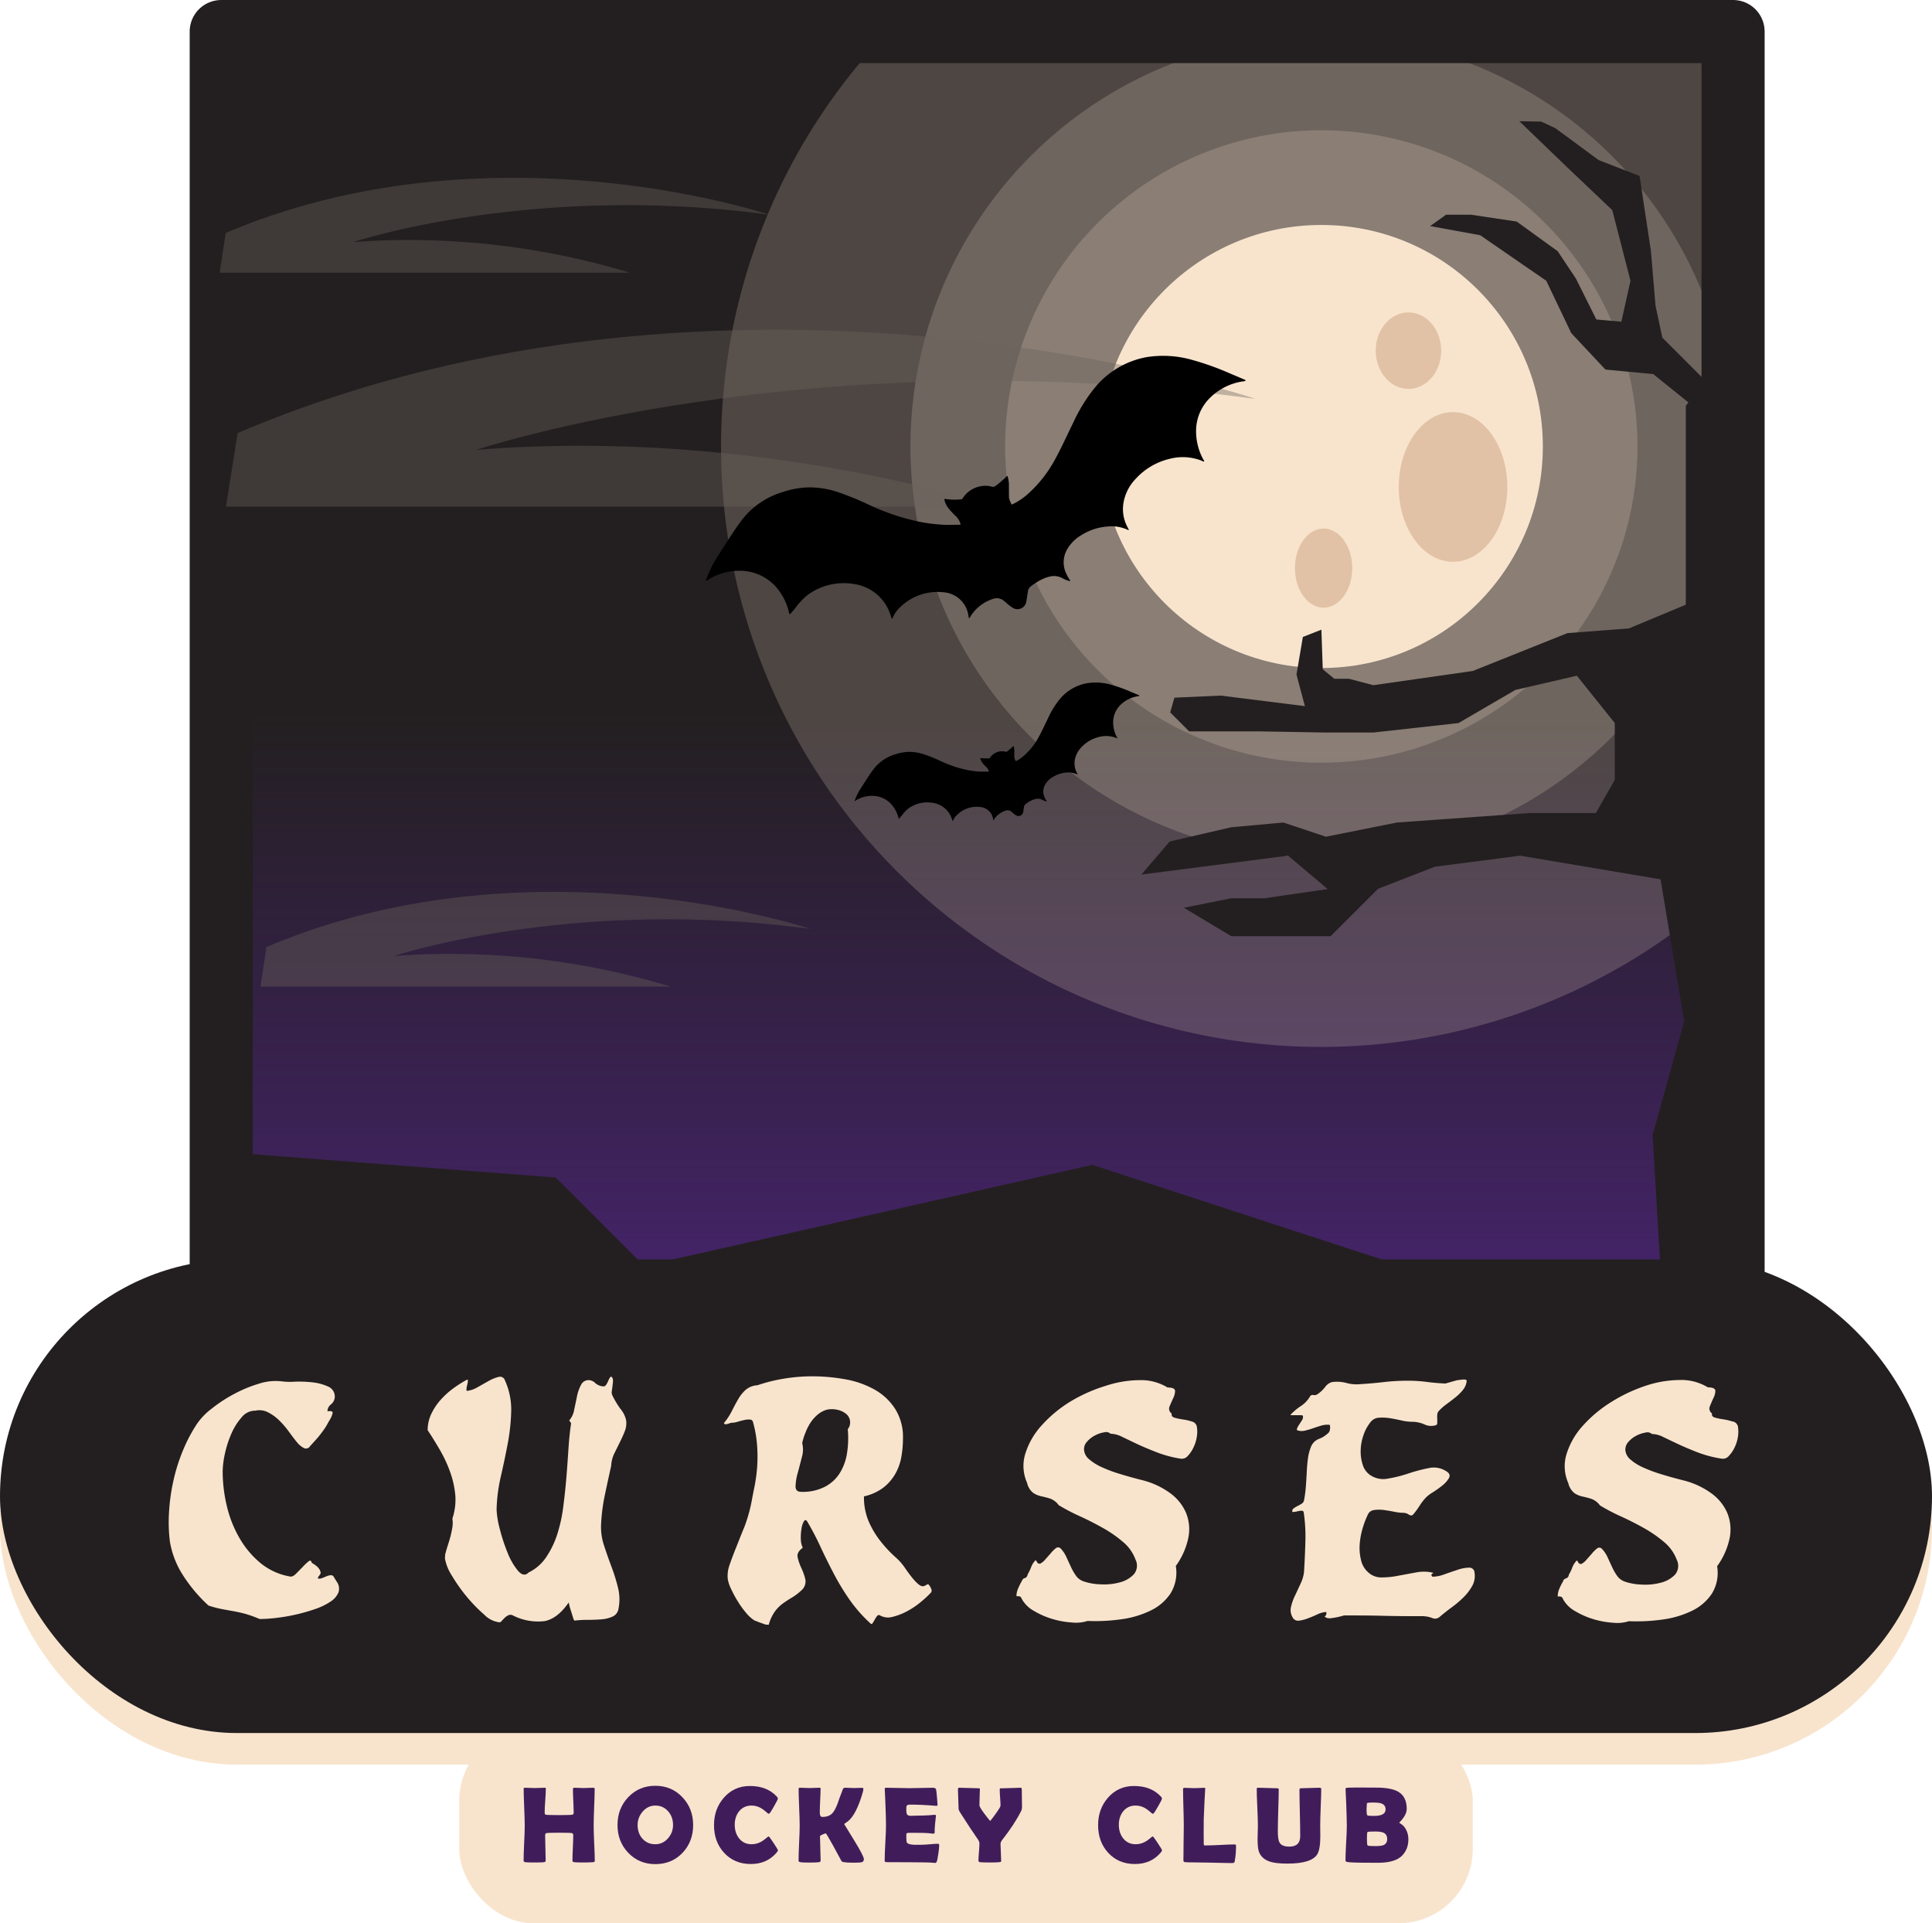 <?xml version="1.0" encoding="UTF-8" standalone="no"?>
<svg
   id="Layer_1"
   data-name="Layer 1"
   version="1.1"
   width="379.25"
   height="377.485"
   sodipodi:docname="CLE.svg"
   inkscape:version="1.1.2 (b8e25be833, 2022-02-05)"
   xmlns:inkscape="http://www.inkscape.org/namespaces/inkscape"
   xmlns:sodipodi="http://sodipodi.sourceforge.net/DTD/sodipodi-0.dtd"
   xmlns:xlink="http://www.w3.org/1999/xlink"
   xmlns="http://www.w3.org/2000/svg"
   xmlns:svg="http://www.w3.org/2000/svg">
  <sodipodi:namedview
     id="namedview89"
     pagecolor="#505050"
     bordercolor="#ffffff"
     borderopacity="1"
     inkscape:pageshadow="0"
     inkscape:pageopacity="0"
     inkscape:pagecheckerboard="1"
     showgrid="false"
     inkscape:zoom="2.2014121"
     inkscape:cx="80.630065"
     inkscape:cy="218.04187"
     inkscape:window-width="1920"
     inkscape:window-height="1017"
     inkscape:window-x="-8"
     inkscape:window-y="-8"
     inkscape:window-maximized="1"
     inkscape:current-layer="Layer_1" />
  <defs
     id="defs64">
    <linearGradient
       id="linear-gradient"
       x1="423.58"
       y1="1285.42"
       x2="474.58"
       y2="1285.42"
       gradientUnits="userSpaceOnUse">
      <stop
         offset="0"
         stop-color="#432366"
         id="stop4" />
      <stop
         offset="1"
         stop-color="#432366"
         stop-opacity="0"
         id="stop6" />
    </linearGradient>
    <linearGradient
       id="linear-gradient-2"
       x1="279.2"
       y1="558.85"
       x2="279.2"
       y2="450.81"
       xlink:href="#linear-gradient"
       gradientTransform="translate(-90 -310.985)" />
    <linearGradient
       id="linear-gradient-3"
       x1="342.18"
       y1="400.48"
       x2="358.64"
       y2="400.48"
       gradientUnits="userSpaceOnUse">
      <stop
         offset="0"
         stop-color="#f8e4cd"
         stop-opacity="0"
         id="stop10" />
      <stop
         offset="1"
         stop-color="#f8e4cd"
         id="stop12" />
    </linearGradient>
    <linearGradient
       id="linear-gradient-5"
       x1="740.3"
       y1="644.34"
       x2="740.3"
       y2="585.22"
       gradientTransform="rotate(-90 740.3 614.78)"
       gradientUnits="userSpaceOnUse">
      <stop
         offset="0"
         stop-color="#432366"
         id="stop15" />
      <stop
         offset=".18"
         stop-color="#432366"
         stop-opacity=".88"
         id="stop17" />
      <stop
         offset=".52"
         stop-color="#432366"
         stop-opacity=".56"
         id="stop19" />
      <stop
         offset=".96"
         stop-color="#432366"
         stop-opacity=".05"
         id="stop21" />
      <stop
         offset="1"
         stop-color="#432366"
         stop-opacity="0"
         id="stop23" />
    </linearGradient>
    <linearGradient
       id="linear-gradient-6"
       x1="794.51"
       y1="491.29"
       x2="849.47"
       y2="491.29"
       gradientUnits="userSpaceOnUse">
      <stop
         offset="0"
         stop-color="#dcbba4"
         stop-opacity="0"
         id="stop26" />
      <stop
         offset=".02"
         stop-color="#dcbba4"
         stop-opacity=".04"
         id="stop28" />
      <stop
         offset=".17"
         stop-color="#debda5"
         stop-opacity=".29"
         id="stop30" />
      <stop
         offset=".32"
         stop-color="#dfbfa5"
         stop-opacity=".51"
         id="stop32" />
      <stop
         offset=".46"
         stop-color="#e0c0a5"
         stop-opacity=".69"
         id="stop34" />
      <stop
         offset=".6"
         stop-color="#e1c1a6"
         stop-opacity=".82"
         id="stop36" />
      <stop
         offset=".74"
         stop-color="#e2c1a6"
         stop-opacity=".92"
         id="stop38" />
      <stop
         offset=".87"
         stop-color="#e2c2a6"
         stop-opacity=".98"
         id="stop40" />
      <stop
         offset=".99"
         stop-color="#e2c2a6"
         id="stop42" />
    </linearGradient>
    <linearGradient
       id="linear-gradient-7"
       x1="631.63"
       y1="491.29"
       x2="686.59"
       y2="491.29"
       gradientUnits="userSpaceOnUse">
      <stop
         offset=".01"
         stop-color="#e2c2a6"
         id="stop45" />
      <stop
         offset=".13"
         stop-color="#e2c2a6"
         stop-opacity=".98"
         id="stop47" />
      <stop
         offset=".26"
         stop-color="#e2c1a6"
         stop-opacity=".92"
         id="stop49" />
      <stop
         offset=".4"
         stop-color="#e1c1a6"
         stop-opacity=".82"
         id="stop51" />
      <stop
         offset=".54"
         stop-color="#e0c0a5"
         stop-opacity=".69"
         id="stop53" />
      <stop
         offset=".68"
         stop-color="#dfbfa5"
         stop-opacity=".51"
         id="stop55" />
      <stop
         offset=".83"
         stop-color="#debda5"
         stop-opacity=".29"
         id="stop57" />
      <stop
         offset=".98"
         stop-color="#dcbba4"
         stop-opacity=".04"
         id="stop59" />
      <stop
         offset="1"
         stop-color="#dcbba4"
         stop-opacity="0"
         id="stop61" />
    </linearGradient>
    <linearGradient
       xlink:href="#linear-gradient-3"
       id="linearGradient372"
       gradientUnits="userSpaceOnUse"
       x1="342.18"
       y1="400.48"
       x2="358.64"
       y2="400.48"
       gradientTransform="translate(-90 -310.985)" />
    <linearGradient
       xlink:href="#linear-gradient-3"
       id="linearGradient374"
       gradientUnits="userSpaceOnUse"
       x1="342.18"
       y1="400.48"
       x2="358.64"
       y2="400.48"
       gradientTransform="translate(-90 -310.985)" />
    <style
       id="style2">.cls-1{fill:#231f20}.cls-2,.cls-7{fill:#f8e4cd}.cls-3{fill:#69625b;opacity:.4}.cls-4{fill:#401d5a}.cls-7{opacity:.2}.cls-8{fill:#e2c2a6}.cls-10{fill:none;stroke:#e2c2a6;stroke-miterlimit:10;stroke-width:3.72px}.cls-11{fill:url(#linear-gradient-3)}</style>
  </defs>
  <rect
     class="cls-2"
     x="90.147"
     y="338.885"
     width="198.955"
     height="38.6"
     rx="14.586"
     id="rect184"
     style="fill:#f8e4cd;stroke-width:0.869" />
  <rect
     class="cls-2"
     x="0"
     y="253.395"
     width="379.25"
     height="92.95"
     rx="46.48"
     id="rect186"
     style="fill:#f8e4cd" />
  <path
     class="cls-1"
     id="rect188"
     style="fill:#231f20"
     d="M45.26 6.195H340.2v298.72H45.26z" />
  <path
     id="rect190"
     style="fill:url(#linear-gradient-2)"
     d="M45.83 139.825h286.74v108.03H45.83z" />
  <rect
     class="cls-1"
     x="0"
     y="247.195"
     width="379.25"
     height="92.95"
     rx="46.48"
     id="rect192"
     style="fill:#231f20" />
  <path
     class="cls-7"
     d="M141.54 87.635a117.77 117.77 0 0 0 198.66 85.67V6.195H174.3a117.41 117.41 0 0 0-32.76 81.44z"
     id="path194"
     style="opacity:.2;fill:#f8e4cd" />
  <circle
     class="cls-7"
     cx="121.441"
     cy="245.372"
     r="80.66"
     transform="rotate(-45)"
     id="circle196"
     style="opacity:.2;fill:#f8e4cd" />
  <circle
     class="cls-7"
     cx="121.441"
     cy="245.372"
     r="62.07"
     transform="rotate(-45)"
     id="circle198"
     style="opacity:.2;fill:#f8e4cd" />
  <circle
     class="cls-2"
     cx="259.38"
     cy="87.635"
     r="43.48"
     id="circle200"
     style="fill:#f8e4cd" />
  <ellipse
     class="cls-8"
     cx="259.82"
     cy="111.505"
     rx="5.63"
     ry="7.77"
     id="ellipse202"
     style="fill:#e2c2a6" />
  <ellipse
     class="cls-8"
     cx="285.23"
     cy="95.575"
     rx="10.66"
     ry="14.69"
     id="ellipse204"
     style="fill:#e2c2a6" />
  <ellipse
     class="cls-8"
     cx="276.48"
     cy="68.825"
     rx="6.43"
     ry="7.51"
     id="ellipse206"
     style="fill:#e2c2a6" />
  <path
     id="polyline208"
     style="fill:none;stroke:#231f20;stroke-width:12.39px;stroke-linecap:round;stroke-linejoin:round"
     transform="translate(-90 -310.985)"
     d="M133.43 564.73V317.18H430.2v247.55" />
  <path
     class="cls-1"
     id="polyline210"
     style="fill:#231f20"
     transform="translate(-90 -310.985)"
     d="m134.65 537.14 64.44 4.96 17.35 17.35 87.99-19.83 125.16 40.9-296.18-7.44" />
  <path
     class="cls-3"
     d="M44.36 99.455h150.71s-45.77-15.63-101.59-11.16c0 0 65.67-21.9 153-10 0 0-102.71-34.61-199.84 6.7"
     id="path212"
     style="opacity:.4;fill:#69625b" />
  <path
     class="cls-3"
     d="M43.12 53.515h80.47a149.28 149.28 0 0 0-54.24-6s35.06-11.69 81.66-5.37c0 0-54.84-18.47-106.7 3.58"
     id="path214"
     style="opacity:.4;fill:#69625b" />
  <path
     class="cls-3"
     d="M51.12 193.625h80.47a149.23 149.23 0 0 0-54.24-6s35.06-11.61 81.65-5.32c0 0-54.83-18.48-106.69 3.57"
     id="path216"
     style="opacity:.4;fill:#69625b" />
  <path
     class="cls-1"
     id="polygon218"
     style="fill:#231f20"
     transform="translate(-90 -310.985)"
     d="m424.76 385.7-5.31-5.31-3.13-3.13-1.34-6.26-.9-10.72-2.23-14.75-8.04-3.13-8.5-6.26-2.78-1.29-4.29-.08 9.31 8.97 8.94 8.49 3.57 13.86-1.79 8.04-4.91-.44-4.02-8.05-3.58-5.36-8.04-5.81-8.94-1.34h-4.92l-3.13 2.23 9.83 1.79 12.97 8.94 4.91 10.28 6.71 7.15 9.38.89 6.9 5.56-.51.66v39.04l-11.16 4.65-12.08.93-18.58 7.43-19.52 2.79-4.76-1.26h-2.89l-4.54-3.72-2.89 2.89 1.65 6.2-16.53-2.07-9.08.41-.83 2.89 3.72 3.72h13.63l13.22.23h9.3l16.73-1.86 11.15-6.5 12.08-2.79 7.44 9.29v11.16l-3.72 6.5h-13.01l-26.02 1.86-13.95 2.79-8.36-2.79-10.22.93-12.08 2.79-5.58 6.5 28.81-3.71 7.77 6.55-12.42 1.81h-6.5l-9.3 1.86 9.3 5.58h19.51l9.3-9.3 11.15-4.33 16.73-2.17 27.58 4.64 4.64 27.88-6.2 22.31 1.86 31.6 13.94-1.86-.93-191.45-1.86 10.22z" />
  <g
     id="_8lvMbs"
     data-name="8lvMbs"
     transform="translate(-90 -310.985)">
    <path
       d="M313.65 447.56c-.11.08-.24.06-.36.09a6.15 6.15 0 0 0-3.38 1.73 4.8 4.8 0 0 0-1.4 3.33 6.06 6.06 0 0 0 .76 3c0 .06.11.12.06.18s-.12 0-.18-.05a5.37 5.37 0 0 0-3.45-.2 7 7 0 0 0-3.42 2 4.91 4.91 0 0 0-1.31 2.58 4.07 4.07 0 0 0 .44 2.49c0 .08.09.17.14.26a.09.09 0 0 1-.11 0 4 4 0 0 0-2.14-.35 5.82 5.82 0 0 0-2.68.9 4 4 0 0 0-1.49 1.52 2.67 2.67 0 0 0-.05 2.49 3.84 3.84 0 0 0 .33.59s.09.08 0 .13-.09 0-.14 0a3 3 0 0 1-.66-.28 1.85 1.85 0 0 0-1.08-.21 4 4 0 0 0-.9.26 6 6 0 0 0-1.37.85.83.83 0 0 0-.25.5c-.06.34-.09.68-.16 1a.93.93 0 0 1-1.39.65 4.83 4.83 0 0 1-.76-.59l-.1-.09a1.15 1.15 0 0 0-1.22-.24 4.22 4.22 0 0 0-2.34 1.85v.09h-.05c-.05 0 0 0 0-.06l-.06-.3a2.79 2.79 0 0 0-2.51-2.31 5.53 5.53 0 0 0-4.62 1.63 3 3 0 0 0-.73 1.07l-.05.09c-.1-.25-.17-.52-.28-.76a4.64 4.64 0 0 0-3.65-2.84 6.3 6.3 0 0 0-4.69 1.05 6.93 6.93 0 0 0-1.4 1.46l-.41.49s-.08.12-.15.11c-.07-.01-.06-.11-.07-.17a6.08 6.08 0 0 0-1-2.14 5 5 0 0 0-3.57-2.14 6 6 0 0 0-3.89.92l-.14.08c0-.08 0-.14.05-.21a11.94 11.94 0 0 1 1.32-2.56c.73-1.13 1.43-2.28 2.24-3.37a8.36 8.36 0 0 1 4.37-3.05 9.39 9.39 0 0 1 2.74-.48 9.56 9.56 0 0 1 2.85.47 28.14 28.14 0 0 1 3.28 1.33 23.45 23.45 0 0 0 5.4 1.79 18.16 18.16 0 0 0 2.32.29h1.69c.1 0 .1-.05.07-.12a1.82 1.82 0 0 0-.54-.82 7.83 7.83 0 0 1-.68-.73 2.46 2.46 0 0 1-.42-.8c-.06-.19 0-.21.15-.18a5.76 5.76 0 0 0 1.1.05h.46c.08 0 .12-.05.16-.11a2.83 2.83 0 0 1 2.2-1.28 2.43 2.43 0 0 1 .81.08.42.42 0 0 0 .4-.08 10.92 10.92 0 0 0 1.1-.94c.11-.12.13-.12.17.05a2.66 2.66 0 0 1 .1.75v1.29a2 2 0 0 0 .25.73c0 .09.11 0 .16 0a6.19 6.19 0 0 0 1.46-1 13.05 13.05 0 0 0 2.86-3.58c.71-1.27 1.3-2.6 1.94-3.9a16.54 16.54 0 0 1 2.39-3.8 9 9 0 0 1 5.16-2.95 10.91 10.91 0 0 1 4.72.27 28.74 28.74 0 0 1 3.93 1.41l1.59.66s.05.07.08.13z"
       id="path220" />
  </g>
  <g
     id="_8lvMbs-2"
     data-name="8lvMbs"
     transform="translate(-90 -310.985)">
    <path
       d="M334.53 385.7a1.66 1.66 0 0 1-.69.16 11.6 11.6 0 0 0-6.4 3.29 9.11 9.11 0 0 0-2.65 6.32 11.52 11.52 0 0 0 1.44 5.74c.06.1.21.23.11.34-.1.11-.23-.05-.33-.09a10.18 10.18 0 0 0-6.56-.38 13 13 0 0 0-6.45 3.82 9 9 0 0 0-2.48 4.88 7.48 7.48 0 0 0 .83 4.71l.25.5a.15.15 0 0 1-.19 0 7.62 7.62 0 0 0-4.07-.66 11.16 11.16 0 0 0-5.09 1.7 7.67 7.67 0 0 0-2.83 2.88 5.09 5.09 0 0 0-.09 4.71 7.08 7.08 0 0 0 .64 1.14c.05.07.15.15.1.23-.05.08-.19 0-.28 0a6 6 0 0 1-1.25-.53 3.5 3.5 0 0 0-2-.4 6.85 6.85 0 0 0-1.71.5 11.9 11.9 0 0 0-2.59 1.6 1.49 1.49 0 0 0-.47 1c-.12.63-.18 1.27-.31 1.91a1.75 1.75 0 0 1-2.63 1.23 9.26 9.26 0 0 1-1.45-1.13l-.19-.15a2.19 2.19 0 0 0-2.31-.47 8.09 8.09 0 0 0-4.43 3.51l-.11.18a.2.2 0 0 1-.09.07c-.07 0-.07-.06-.08-.11-.01-.05-.07-.38-.1-.57a5.31 5.31 0 0 0-4.77-4.39 10.5 10.5 0 0 0-8.68 3 6.11 6.11 0 0 0-1.39 2 1.09 1.09 0 0 1-.08.15l-.08.05c-.19-.48-.31-1-.52-1.45a8.8 8.8 0 0 0-6.92-5.38 12 12 0 0 0-8.89 2 12.85 12.85 0 0 0-2.65 2.76c-.26.31-.52.62-.79.92-.07.09-.14.24-.27.21s-.12-.19-.15-.3a11.56 11.56 0 0 0-1.81-4.07 9.46 9.46 0 0 0-6.77-4.06 11.42 11.42 0 0 0-7.39 1.76l-.26.15h-.06c-.06-.15 0-.28.08-.4a23.52 23.52 0 0 1 2.5-4.86c1.39-2.15 2.73-4.33 4.25-6.4a15.81 15.81 0 0 1 8.29-5.78 17.25 17.25 0 0 1 5.19-.9 17.76 17.76 0 0 1 5.41.88 55.65 55.65 0 0 1 6.21 2.52 45.22 45.22 0 0 0 10.25 3.41 34.46 34.46 0 0 0 4.41.53c.95.06 1.89 0 2.84 0h.36c.18 0 .18-.1.14-.25a3.5 3.5 0 0 0-1-1.54 15.59 15.59 0 0 1-1.3-1.39 4.6 4.6 0 0 1-.79-1.52c-.11-.35-.08-.4.28-.34a12.09 12.09 0 0 0 2.08.11c.29 0 .58-.05.88-.06a.37.37 0 0 0 .3-.21 5.34 5.34 0 0 1 4.19-2.44 4.33 4.33 0 0 1 1.52.16.78.78 0 0 0 .75-.15 17.93 17.93 0 0 0 2.09-1.79c.22-.22.25-.22.32.09a5.75 5.75 0 0 1 .21 1.43v2.45c0 .54.32.93.47 1.39.06.17.21 0 .31 0a12.79 12.79 0 0 0 2.77-1.83 25 25 0 0 0 5.43-6.8c1.33-2.41 2.45-4.92 3.67-7.39a31.53 31.53 0 0 1 4.53-7.2 17.1 17.1 0 0 1 9.79-5.61 20.67 20.67 0 0 1 8.95.52 54.57 54.57 0 0 1 7.45 2.66l3 1.27c-.04.04.06.05.11.16z"
       id="path233" />
  </g>
  <path
     class="cls-2"
     d="M66.07 310.395a2.32 2.32 0 0 1 .37 2.15 4 4 0 0 1-1.57 1.81 12.7 12.7 0 0 1-2.93 1.43 36 36 0 0 1-7.52 1.74 28.62 28.62 0 0 1-3.45.24 24 24 0 0 0-2.76-1c-.85-.23-1.67-.41-2.46-.55-.79-.14-1.6-.28-2.4-.44a21.27 21.27 0 0 1-2.42-.65 29.87 29.87 0 0 1-5.12-6.12 17.5 17.5 0 0 1-2.46-6.45 31 31 0 0 1-.17-5.74 37.57 37.57 0 0 1 .82-6 35 35 0 0 1 1.81-5.88 30.9 30.9 0 0 1 2.8-5.39 13 13 0 0 1 3-3.11 27.64 27.64 0 0 1 4.41-2.87 26 26 0 0 1 4.85-2 10.43 10.43 0 0 1 4.37-.45 13.91 13.91 0 0 0 2.66.07 22.88 22.88 0 0 1 3.52.14 9.87 9.87 0 0 1 3 .82 2.12 2.12 0 0 1 1.3 2 2 2 0 0 1-.72 1.47 1.77 1.77 0 0 0-.72 1.26c0 .09.08.13.24.1a1.69 1.69 0 0 1 .45 0 .47.47 0 0 1 .3.17c.07.1 0 .3-.1.62s-.18.43-.27.61a6 6 0 0 1-.31.55 6 6 0 0 0-.31.55 12.32 12.32 0 0 1-1 1.53c-.39.53-.76 1-1.12 1.4l-1.3 1.44a.93.93 0 0 1-1.2.37 4.45 4.45 0 0 1-1.4-1.19c-.5-.59-1-1.29-1.6-2.09a16.45 16.45 0 0 0-1.88-2.18 9 9 0 0 0-2.19-1.57 3.65 3.65 0 0 0-2.46-.31 3.35 3.35 0 0 0-2.63 1.23 12.12 12.12 0 0 0-2.05 3.21 20.62 20.62 0 0 0-1.3 4 17.33 17.33 0 0 0-.44 3.49 29.1 29.1 0 0 0 .79 6.66 23 23 0 0 0 2.42 6.25 18.12 18.12 0 0 0 4.13 5 12.47 12.47 0 0 0 5.85 2.7c.36.09.77-.09 1.22-.55.45-.46.9-.91 1.34-1.36a10.2 10.2 0 0 1 1.12-1.06c.32-.25.53-.15.62.3 1 .55 1.57 1.14 1.71 1.78a.39.39 0 0 1 0 .34 2.07 2.07 0 0 1-.27.41 1.93 1.93 0 0 0-.24.38c0 .11 0 .17.07.17a1.48 1.48 0 0 0 .78-.1l.86-.35a2.64 2.64 0 0 1 .78-.2.61.61 0 0 1 .58.24z"
     id="path236"
     style="fill:#f8e4cd" />
  <path
     class="cls-2"
     d="M122.91 278.765a4.32 4.32 0 0 1-.28 2.18c-.27.69-.59 1.39-.95 2.12-.36.73-.73 1.47-1.1 2.22a6.22 6.22 0 0 0-.61 2.43q-.61 2.73-1.23 5.67a36.21 36.21 0 0 0-.74 5.63 11.41 11.41 0 0 0 .54 4.23q.69 2.12 1.47 4.2a35.09 35.09 0 0 1 1.3 4.17 9.3 9.3 0 0 1 .1 4.13 2 2 0 0 1-1.16 1.54 6.52 6.52 0 0 1-2.25.55c-.87.06-1.77.1-2.7.1a18.42 18.42 0 0 0-2.49.14c-.1 0-.2-.19-.31-.55-.11-.36-.24-.78-.38-1.23a12.81 12.81 0 0 1-.48-1.78q-2.17 3.15-4.71 3.66a10.83 10.83 0 0 1-6.28-1.13 1 1 0 0 0-.89 0 2.92 2.92 0 0 0-.72.51c-.2.21-.39.4-.55.58a.62.62 0 0 1-.44.28 5 5 0 0 1-3-1.51 30.12 30.12 0 0 1-3.42-3.51 32.39 32.39 0 0 1-2.9-4.1 9.23 9.23 0 0 1-1.37-3.32 1.07 1.07 0 0 1 0-.37 1.62 1.62 0 0 0 0-.38c.14-.59.31-1.19.51-1.81.2-.62.39-1.23.55-1.84.16-.61.28-1.22.38-1.81a5.45 5.45 0 0 0 0-1.71 11.6 11.6 0 0 0 .58-4.54 18.3 18.3 0 0 0-1-4.55 25.21 25.21 0 0 0-2-4.33q-1.2-2.08-2.43-3.93a7.32 7.32 0 0 1 .72-3.21 11.56 11.56 0 0 1 1.85-2.77 15.63 15.63 0 0 1 2.49-2.25 23.17 23.17 0 0 1 2.66-1.68c.14 0 .2 0 .17.28a4.94 4.94 0 0 1-.13.75 4.59 4.59 0 0 0-.14.78c0 .25 0 .38.1.38a5.07 5.07 0 0 0 2.09-.72l2.18-1.23a7.59 7.59 0 0 1 1.92-.78 1 1 0 0 1 1.26.68 13.84 13.84 0 0 1 1.23 6 39.21 39.21 0 0 1-.68 6.39c-.41 2.16-.87 4.34-1.37 6.52a32.27 32.27 0 0 0-.82 6.42 17.4 17.4 0 0 0 .61 3.76 35.08 35.08 0 0 0 1.54 4.71 13 13 0 0 0 2.05 3.56c.75.86 1.45 1 2.08.34a8.71 8.71 0 0 0 3.45-3 17.62 17.62 0 0 0 2.16-4.44 29.9 29.9 0 0 0 1.19-5.4c.25-1.94.46-3.87.62-5.81.16-1.94.29-3.81.41-5.63.12-1.82.28-3.46.51-4.92a.57.57 0 0 0-.21-.41c-.13-.14-.16-.25-.06-.34a4.23 4.23 0 0 0 .88-2c.19-.87.37-1.73.55-2.6a8.11 8.11 0 0 1 .79-2.26 1.65 1.65 0 0 1 1.53-.95 1.94 1.94 0 0 1 1.27.58 2.59 2.59 0 0 0 1.6.65c.18 0 .35-.05.51-.28a3.36 3.36 0 0 0 .41-.75 4.71 4.71 0 0 1 .35-.68c.11-.18.24-.23.37-.14a1.11 1.11 0 0 1 .24.79c0 .3-.06.61-.1 1-.04.39-.09.67-.14 1a1.46 1.46 0 0 0 .14.88 18.21 18.21 0 0 0 1.54 2.57 5.23 5.23 0 0 1 1.14 2.27z"
     id="path238"
     style="fill:#f8e4cd" />
  <path
     class="cls-2"
     d="M182.81 312.505a18.38 18.38 0 0 1-1.84 1.74 15.67 15.67 0 0 1-2.7 1.88 12 12 0 0 1-3 1.2 3.23 3.23 0 0 1-2.6-.31c-.18-.09-.35 0-.51.17a4.78 4.78 0 0 0-.44.69c-.14.25-.28.47-.41.68-.13.21-.28.24-.41.1a28.23 28.23 0 0 1-4.2-4.78 47.42 47.42 0 0 1-3.11-5.16c-.91-1.75-1.77-3.48-2.56-5.19-.79-1.71-1.65-3.34-2.56-4.88-.23-.37-.45-.39-.65-.07a3.83 3.83 0 0 0-.48 1.43 9.67 9.67 0 0 0-.14 2 4.23 4.23 0 0 0 .38 1.78c-.82.59-1.16 1.22-1 1.88a9.73 9.73 0 0 0 .72 2.08 12.53 12.53 0 0 1 .79 2.22 2.34 2.34 0 0 1-.82 2.22 11.5 11.5 0 0 1-1.81 1.37c-.62.36-1.21.75-1.78 1.16a7.3 7.3 0 0 0-1.57 1.57 8.12 8.12 0 0 0-1.2 2.59c0 .05-.13 0-.41 0-.28 0-.58-.16-.92-.27-.34-.11-.65-.23-.92-.34a2.23 2.23 0 0 0-.48-.17 6.54 6.54 0 0 1-1.64-1.44 17.1 17.1 0 0 1-1.67-2.29 21.6 21.6 0 0 1-1.37-2.53 6.68 6.68 0 0 1-.65-2 6.36 6.36 0 0 1 .38-2.73c.34-1 .76-2.12 1.26-3.35s1-2.57 1.61-4a30.55 30.55 0 0 0 1.4-4.85c.18-1 .38-2 .61-3.14a32 32 0 0 0 .51-3.73 28.74 28.74 0 0 0 0-4.27 23.08 23.08 0 0 0-.82-4.71.63.63 0 0 0-.62-.44 3.59 3.59 0 0 0-1.09.1c-.41.09-.84.2-1.3.34a4.38 4.38 0 0 1-1.3.2c-.72.28-1.16.35-1.29.21-.13-.14-.1-.14 0-.27a12.83 12.83 0 0 0 1.5-2.33q.62-1.23 1.23-2.28a7.34 7.34 0 0 1 1.47-1.82 3.92 3.92 0 0 1 2.29-.88 31.14 31.14 0 0 1 5.05-1.27 33.88 33.88 0 0 1 6.12-.48 36.72 36.72 0 0 1 6.28.62 18 18 0 0 1 5.57 2 11.41 11.41 0 0 1 4 3.76 10.28 10.28 0 0 1 1.54 5.77 20.65 20.65 0 0 1-.31 3.62 10.19 10.19 0 0 1-1.16 3.31 9.21 9.21 0 0 1-2.35 2.74 9.82 9.82 0 0 1-3.83 1.74 11.93 11.93 0 0 0 1 5.09 17.51 17.51 0 0 0 2.39 3.89 24.8 24.8 0 0 0 2.66 2.84 11.07 11.07 0 0 1 1.84 2q2.59 3.82 3.62 3.82a1.2 1.2 0 0 0 .69-.24c.23-.15.38-.19.48-.1a2.35 2.35 0 0 1 .47.75.85.85 0 0 1 .06.76zm-16.39-32a2.15 2.15 0 0 0-.48-3.11 4 4 0 0 0-1.64-.71 4.72 4.72 0 0 0-2 0 4.89 4.89 0 0 0-1.78.95 7.63 7.63 0 0 0-1.43 1.61 10 10 0 0 0-1 2 11.19 11.19 0 0 0-.62 2 5.12 5.12 0 0 1-.07 2.76c-.27 1.07-.54 2.12-.82 3.14a10.58 10.58 0 0 0-.41 2.6c0 .71.37 1.06 1.1 1.06a9.57 9.57 0 0 0 4.67-1 7.6 7.6 0 0 0 2.94-2.73 10.34 10.34 0 0 0 1.4-3.93 19 19 0 0 0 .14-4.61z"
     id="path240"
     style="fill:#f8e4cd" />
  <path
     class="cls-2"
     d="M234.94 280.015a6.1 6.1 0 0 1 0 1.94 7.26 7.26 0 0 1-.65 2.12 6.25 6.25 0 0 1-1.12 1.67 1.51 1.51 0 0 1-1.4.55 22.59 22.59 0 0 1-4.77-1.28c-1.41-.55-2.67-1.08-3.79-1.6l-2.93-1.4a5.37 5.37 0 0 0-2.29-.62 1.28 1.28 0 0 0-1.23-.27 5.7 5.7 0 0 0-1.81.61 5.17 5.17 0 0 0-1.57 1.23 2.14 2.14 0 0 0-.58 1.64 2.67 2.67 0 0 0 1 1.81 10.1 10.1 0 0 0 2.53 1.57 27.06 27.06 0 0 0 3.58 1.33c1.35.42 2.75.8 4.2 1.17a15.78 15.78 0 0 1 5.57 2.56 9.32 9.32 0 0 1 3.14 3.89 8.51 8.51 0 0 1 .45 4.89 14.35 14.35 0 0 1-2.46 5.53 7.78 7.78 0 0 1-1 5.33 9.61 9.61 0 0 1-3.86 3.38 18.69 18.69 0 0 1-5.77 1.74 36.25 36.25 0 0 1-6.69.34 7.39 7.39 0 0 1-3 .31 17.61 17.61 0 0 1-3.86-.68 15.8 15.8 0 0 1-3.68-1.61 6 6 0 0 1-2.4-2.39.7.7 0 0 0-.3-.41 1.09 1.09 0 0 0-.34-.07.72.72 0 0 0-.28 0c-.07 0-.1 0-.1-.11a3.89 3.89 0 0 1 .38-1.53 11.94 11.94 0 0 1 .71-1.4.76.76 0 0 1 .55-.52.8.8 0 0 0 .55-.71 9.74 9.74 0 0 0 .65-1.33 4 4 0 0 1 .78-1.34c.09-.18.22-.12.38.17a.59.59 0 0 0 .65.38 3.18 3.18 0 0 0 1-.82l1.06-1.2a6.81 6.81 0 0 1 1-1 .7.7 0 0 1 .93 0 5.81 5.81 0 0 1 1.12 1.64l.89 1.92a11.38 11.38 0 0 0 1 1.77 3 3 0 0 0 1.53 1.16 11.14 11.14 0 0 0 3.32.58 11.73 11.73 0 0 0 3.75-.37 5.75 5.75 0 0 0 2.77-1.57 2.66 2.66 0 0 0 .34-2.94 8.13 8.13 0 0 0-2.46-3.45 24.05 24.05 0 0 0-4-2.77q-2.19-1.23-4.51-2.29a36.82 36.82 0 0 1-4.1-2.15 3.59 3.59 0 0 0-1.7-1.29c-.6-.19-1.17-.33-1.71-.45a4.55 4.55 0 0 1-1.57-.65 3.45 3.45 0 0 1-1.23-2 8.1 8.1 0 0 1-.31-5.81 14.81 14.81 0 0 1 3.21-5.49 25.43 25.43 0 0 1 5.57-4.62 30.7 30.7 0 0 1 6.92-3.09 21.49 21.49 0 0 1 6.69-1.13 10 10 0 0 1 5.5 1.44c1 0 1.45.26 1.47.64a3.06 3.06 0 0 1-.34 1.4c-.25.55-.49 1.1-.72 1.64a1.15 1.15 0 0 0 .41 1.44c-.09.41.1.68.58.82a13.8 13.8 0 0 0 1.64.34 10.29 10.29 0 0 1 1.77.41 1.27 1.27 0 0 1 .94 1z"
     id="path242"
     style="fill:#f8e4cd" />
  <path
     class="cls-2"
     d="M289.45 308.685a4 4 0 0 1-.44 2.56 10 10 0 0 1-1.71 2.25 20.48 20.48 0 0 1-2.36 2c-.86.64-1.64 1.25-2.32 1.84a1.38 1.38 0 0 1-1.54.21 5.67 5.67 0 0 0-1.88-.34c-2.5 0-5.05 0-7.65-.07-2.6-.07-5.17-.07-7.72-.07a15.78 15.78 0 0 1-2.32.51c-.77.12-1.27 0-1.5-.37.18 0 .29-.14.34-.41.05-.27 0-.41-.07-.41a5 5 0 0 0-1.77.51c-.64.3-1.27.56-1.88.78a6.85 6.85 0 0 1-1.71.42 1.19 1.19 0 0 1-1.2-.69 2.73 2.73 0 0 1-.3-2 10.37 10.37 0 0 1 .78-2.22c.37-.78.73-1.55 1.09-2.33a7.25 7.25 0 0 0 .69-2.32q.19-3.13.27-6.11a32.15 32.15 0 0 0-.34-5.64.37.37 0 0 0-.41-.27 3 3 0 0 0-.75.1 6.42 6.42 0 0 1-.75.14c-.23 0-.34 0-.34-.17a.69.69 0 0 1 .34-.57 6 6 0 0 1 .75-.45c.27-.14.53-.28.78-.44a1 1 0 0 0 .45-.65 23.48 23.48 0 0 0 .37-2.87c.07-1 .13-1.89.17-2.8.04-.91.13-1.79.24-2.63a9 9 0 0 1 .65-2.36 2.75 2.75 0 0 1 1.57-1.43 5.22 5.22 0 0 0 1.92-1.3 2 2 0 0 0 .2-.82c0-.41 0-.62-.2-.62a4.37 4.37 0 0 0-1.61.18c-.52.16-1.05.33-1.57.51a14.57 14.57 0 0 1-1.5.44 2.65 2.65 0 0 1-1.4 0c-.23-.05-.3-.18-.21-.41a4.07 4.07 0 0 1 .41-.75c.18-.28.37-.56.55-.86a1.08 1.08 0 0 0 .2-.78c0-.14-.13-.21-.41-.21h-1.74c-.25 0-.33 0-.24-.14a11 11 0 0 1 2-1.67 5.63 5.63 0 0 0 1.78-1.88.59.59 0 0 1 .65-.27 1.1 1.1 0 0 0 .78-.14 6.6 6.6 0 0 0 1.51-1.4 2.47 2.47 0 0 1 1.36-1 7.26 7.26 0 0 1 2.84.17 7.29 7.29 0 0 0 2.63.24 83.7 83.7 0 0 0 4.68-.41 41.62 41.62 0 0 1 4.75-.27 29 29 0 0 1 3.75.24c1.23.16 2.44.26 3.62.31l2.19-.62a13 13 0 0 1 1.43-.17c.41 0 .6.1.55.38a3.4 3.4 0 0 1-.75 1.7 10.06 10.06 0 0 1-1.47 1.44c-.57.45-1.15.9-1.74 1.33a10.17 10.17 0 0 0-1.57 1.4 1.24 1.24 0 0 0-.24.68 8 8 0 0 0 0 .86v.78a.41.41 0 0 1-.31.41 3.05 3.05 0 0 1-2.22-.17 6 6 0 0 0-2.36-.51 9.62 9.62 0 0 1-2.18-.27c-.78-.18-1.55-.33-2.32-.45a9.39 9.39 0 0 0-2.16-.07 2.21 2.21 0 0 0-1.6.93 8.18 8.18 0 0 0-1.33 2.49 9.61 9.61 0 0 0-.55 3 8.32 8.32 0 0 0 .41 2.84 3.79 3.79 0 0 0 1.47 2 4.57 4.57 0 0 0 3.48.68 25.88 25.88 0 0 0 4-1 32.06 32.06 0 0 1 4-1.06 4.5 4.5 0 0 1 3.49.65c.59.36.75.8.48 1.3a5.25 5.25 0 0 1-1.3 1.47 21.62 21.62 0 0 1-1.91 1.36 6.55 6.55 0 0 0-1.37 1.06 10.9 10.9 0 0 0-1.2 1.57 14.3 14.3 0 0 1-1.26 1.71c-.23.23-.51.23-.85 0a1.9 1.9 0 0 0-1.06-.34 9 9 0 0 1-1.78-.21c-.68-.13-1.37-.25-2.05-.34a6.57 6.57 0 0 0-1.88 0 1.52 1.52 0 0 0-1.19.75 17.74 17.74 0 0 0-1.1 2.84 15.06 15.06 0 0 0-.58 3.21 10 10 0 0 0 .28 3.07 4.45 4.45 0 0 0 1.4 2.36 3.76 3.76 0 0 0 2.66 1 17 17 0 0 0 3.31-.35l3.52-.65a7.82 7.82 0 0 1 3.35.11c-.5.23-.57.48-.2.75a7.06 7.06 0 0 0 2.35-.48c.89-.32 1.75-.61 2.6-.89a7.41 7.41 0 0 1 2.22-.41 1 1 0 0 1 1.06 1z"
     id="path244"
     style="fill:#f8e4cd" />
  <path
     class="cls-2"
     d="M341.16 280.015a6.37 6.37 0 0 1 0 1.94 7.26 7.26 0 0 1-.65 2.12 6.27 6.27 0 0 1-1.13 1.67 1.5 1.5 0 0 1-1.4.55 22.49 22.49 0 0 1-4.71-1.23 63.2 63.2 0 0 1-3.79-1.6c-1.11-.52-2.1-1-2.94-1.4a5.3 5.3 0 0 0-2.29-.62 1.28 1.28 0 0 0-1.23-.27 5.87 5.87 0 0 0-1.81.61 5.29 5.29 0 0 0-1.57 1.23 2.22 2.22 0 0 0-.58 1.64 2.73 2.73 0 0 0 1 1.81 9.84 9.84 0 0 0 2.52 1.57 27.77 27.77 0 0 0 3.59 1.33c1.34.42 2.74.8 4.2 1.17a15.86 15.86 0 0 1 5.57 2.56 9.32 9.32 0 0 1 3.14 3.89 8.6 8.6 0 0 1 .45 4.89 14.35 14.35 0 0 1-2.46 5.53 7.78 7.78 0 0 1-1 5.33 9.67 9.67 0 0 1-3.86 3.38 18.77 18.77 0 0 1-5.77 1.74 36.31 36.31 0 0 1-6.7.34 7.36 7.36 0 0 1-3 .31 17.51 17.51 0 0 1-3.86-.68 16.06 16.06 0 0 1-3.69-1.61 6 6 0 0 1-2.39-2.39.67.67 0 0 0-.31-.41 1 1 0 0 0-.34-.07.7.7 0 0 0-.27 0c-.07 0-.1 0-.1-.11a3.86 3.86 0 0 1 .37-1.53 10.48 10.48 0 0 1 .72-1.4c0-.23.23-.4.55-.52a.79.79 0 0 0 .54-.71 8.68 8.68 0 0 0 .65-1.33 4 4 0 0 1 .79-1.34c.09-.18.21-.12.37.17a.59.59 0 0 0 .65.38 3.2 3.2 0 0 0 1-.82l1.06-1.2a6.81 6.81 0 0 1 1-1 .69.69 0 0 1 .92 0 5.83 5.83 0 0 1 1.13 1.64l.89 1.92a10.6 10.6 0 0 0 1 1.77 3.07 3.07 0 0 0 1.54 1.16 11.07 11.07 0 0 0 3.31.58 11.76 11.76 0 0 0 3.76-.37 5.84 5.84 0 0 0 2.77-1.57 2.68 2.68 0 0 0 .34-2.94 8.31 8.31 0 0 0-2.46-3.45 24.93 24.93 0 0 0-4-2.77q-2.19-1.23-4.51-2.29a36 36 0 0 1-4.1-2.15 3.66 3.66 0 0 0-1.71-1.29c-.59-.19-1.16-.33-1.71-.45a4.64 4.64 0 0 1-1.57-.65 3.55 3.55 0 0 1-1.23-2 8.1 8.1 0 0 1-.3-5.81 14.81 14.81 0 0 1 3.21-5.49 25.6 25.6 0 0 1 5.56-4.62 30.92 30.92 0 0 1 6.73-3.17 21.55 21.55 0 0 1 6.7-1.13 10 10 0 0 1 5.5 1.44c.95 0 1.44.26 1.47.64a3.08 3.08 0 0 1-.35 1.4c-.25.55-.49 1.1-.71 1.64a1.14 1.14 0 0 0 .41 1.44c-.1.41.1.68.58.82a13.39 13.39 0 0 0 1.64.34 10.53 10.53 0 0 1 1.74.41 1.27 1.27 0 0 1 1.13 1.03z"
     id="path246"
     style="fill:#f8e4cd" />
  <path
     class="cls-1"
     id="polyline346"
     style="fill:#231f20"
     transform="translate(-90 -310.985)"
     d="m344.5 443.38 1.25-7.38 3.64-1.43.36 10.43" />
  <g
     aria-label="HOCKEY CLUB"
     id="text15450"
     style="font-size:21.323px;line-height:1.25;font-family:'Berlin Sans FB Demi';-inkscape-font-specification:'Berlin Sans FB Demi';letter-spacing:2.93px;word-spacing:2.83px;fill:#401d5a;stroke-width:0.533">
    <path
       d="m 116.756,365.166 q 0,0.219 -0.094,0.271 -0.042,0.031 -0.292,0.052 -0.635,0.062 -1.791,0.062 -1.635,0 -1.926,-0.062 -0.281,-0.062 -0.281,-0.281 0,-0.823 0.073,-2.467 0.083,-1.655 0.083,-2.478 0,-0.406 -0.229,-0.469 -0.354,-0.083 -2.52,-0.083 -2.176,0 -2.54,0.083 -0.229,0.052 -0.229,0.469 0,0.812 0.052,2.436 0.052,1.614 0.052,2.426 0,0.312 -0.281,0.364 -0.333,0.062 -1.957,0.062 -1.406,0 -1.791,-0.062 -0.302,-0.052 -0.302,-0.323 0,-1.124 0.104,-3.394 0.115,-2.27 0.115,-3.405 0,-1.208 -0.104,-3.623 -0.104,-2.426 -0.104,-3.634 0,-0.229 0.219,-0.229 0.323,0 0.968,0.031 0.656,0.031 0.979,0.031 0.333,0 0.999,-0.031 0.677,-0.031 1.01,-0.031 0.177,0 0.177,0.187 0,0.781 -0.115,2.343 -0.115,1.551 -0.115,2.332 0,0.364 0.198,0.427 0.271,0.083 2.665,0.083 2.228,0 2.582,-0.083 0.25,-0.062 0.25,-0.427 0,-0.75 -0.073,-2.259 -0.073,-1.52 -0.073,-2.28 0,-0.323 0.26,-0.323 0.302,0 0.916,0.031 0.625,0.031 0.937,0.031 0.302,0 0.916,-0.031 0.625,-0.031 0.937,-0.031 0.302,0 0.302,0.25 0,1.197 -0.104,3.613 -0.094,2.415 -0.094,3.623 0,1.135 0.104,3.405 0.115,2.27 0.115,3.394 z"
       id="path34538" />
    <path
       d="m 136.063,358.201 q 0,3.248 -2.072,5.445 -2.114,2.228 -5.351,2.228 -3.217,0 -5.341,-2.249 -2.082,-2.197 -2.082,-5.424 0,-3.238 2.082,-5.445 2.124,-2.259 5.341,-2.259 3.196,0 5.331,2.259 2.093,2.228 2.093,5.445 z m -3.946,-0.021 q 0,-1.562 -0.947,-2.655 -0.989,-1.145 -2.53,-1.145 -1.468,0 -2.488,1.187 -0.989,1.145 -0.989,2.634 0,1.593 0.927,2.655 0.979,1.114 2.551,1.114 1.468,0 2.499,-1.176 0.979,-1.124 0.979,-2.613 z"
       id="path34535" />
    <path
       d="m 152.704,363.136 q 0,0.167 -0.219,0.437 -1.916,2.28 -5.091,2.28 -3.248,0 -5.268,-2.218 -1.968,-2.145 -1.968,-5.414 0,-3.165 1.926,-5.372 2.009,-2.311 5.112,-2.311 3.373,0 5.289,2.072 0.208,0.229 0.208,0.406 0,0.198 -0.729,1.468 -0.718,1.27 -0.906,1.426 -0.083,0.083 -0.208,0.083 -0.052,0 -0.521,-0.416 -0.562,-0.5 -1.104,-0.781 -0.823,-0.416 -1.707,-0.416 -1.53,0 -2.447,1.145 -0.843,1.062 -0.843,2.624 0,1.583 0.843,2.655 0.916,1.166 2.447,1.166 0.906,0 1.718,-0.396 0.531,-0.26 1.083,-0.729 0.458,-0.396 0.51,-0.396 0.104,0 0.208,0.115 0.167,0.187 0.906,1.301 0.76,1.156 0.76,1.27 z"
       id="path34532" />
    <path
       d="m 169.575,364.906 q 0,0.448 -0.385,0.583 -0.312,0.104 -1.645,0.104 -1.281,0 -1.874,-0.104 -0.281,-0.052 -0.375,-0.104 -0.083,-0.062 -0.219,-0.302 -0.76,-1.395 -1.51,-2.79 -1.239,-2.249 -1.478,-2.478 -1.124,0.406 -1.124,0.583 0,0.781 0.062,2.363 0.062,1.572 0.062,2.363 0,0.323 -0.281,0.364 -0.541,0.083 -1.957,0.083 -1.353,0 -1.791,-0.083 -0.302,-0.062 -0.302,-0.323 0,-1.124 0.104,-3.394 0.115,-2.27 0.115,-3.405 0,-1.208 -0.104,-3.623 -0.104,-2.426 -0.104,-3.634 0,-0.229 0.219,-0.229 0.323,0 0.968,0.031 0.656,0.031 0.979,0.031 0.333,0 0.989,-0.031 0.656,-0.031 0.979,-0.031 0.177,0 0.177,0.187 0,0.77 -0.083,2.332 -0.073,1.551 -0.073,2.322 0,0.895 0.489,0.895 1.239,0 1.926,-0.677 0.51,-0.5 1.031,-1.822 0.333,-1.01 1.093,-2.978 0.115,-0.26 0.469,-0.26 0.271,0 0.812,0.031 0.552,0.031 0.823,0.031 0.281,0 0.833,-0.021 0.562,-0.021 0.833,-0.021 0.25,0 0.25,0.239 0,0.344 -0.437,1.676 -1.291,3.936 -2.967,4.914 -0.344,0.198 -0.344,0.323 0,-0.01 1.916,3.123 1.926,3.134 1.926,3.727 z"
       id="path34529" />
    <path
       d="m 184.364,362.251 q 0,0.448 -0.177,1.645 -0.187,1.301 -0.333,1.551 -0.125,0.198 -0.344,0.198 -0.094,0 -0.312,-0.031 -0.76,-0.104 -4.435,-0.104 -0.802,0 -2.384,-0.01 -1.583,-0.01 -2.374,-0.01 -0.344,0 -0.344,-0.302 0,-1.166 0.125,-3.498 0.135,-2.343 0.135,-3.509 0,-1.187 -0.125,-4.425 -0.031,-0.833 -0.115,-2.488 l -0.01,-0.146 q -0.021,-0.239 0.26,-0.239 0.77,0 2.311,0.042 1.551,0.042 2.322,0.042 0.76,0 2.291,-0.042 1.53,-0.042 2.291,-0.042 0.541,0 0.625,0.406 0.052,0.239 0.156,1.458 0.115,1.208 0.115,1.468 0,0.219 -0.208,0.219 -0.062,0 -0.219,-0.01 -2.769,-0.229 -4.977,-0.229 -0.552,0 -0.677,0.26 -0.052,0.125 -0.052,0.802 0,0.708 0.208,0.937 0.177,0.198 0.677,0.198 0.104,0 0.406,-0.01 0.302,-0.021 0.5,-0.021 1.312,0 2.655,-0.073 0.115,-0.01 0.573,-0.052 0.354,-0.042 0.562,-0.042 0.25,0 0.25,0.239 0,-0.219 -0.187,1.593 -0.083,0.833 -0.083,1.666 0,0.208 -0.302,0.208 0,0 -0.937,-0.104 -0.593,-0.062 -2.707,-0.062 h -1.104 q -0.427,0 -0.5,0.208 -0.01,0.052 -0.01,0.646 0,0.791 0.104,1.02 0.177,0.396 1.333,0.469 -0.021,0 1.52,0 0.552,0 1.635,-0.094 1.093,-0.104 1.635,-0.104 0.229,0 0.229,0.375 z"
       id="path34526" />
    <path
       d="m 200.62,354.661 q 0,0.448 -0.167,0.781 -1.364,2.697 -3.717,5.674 -0.333,0.437 -0.333,0.791 0,0.552 0.062,1.655 0.062,1.104 0.062,1.645 0,0.187 -0.083,0.229 -0.021,0.01 -0.281,0.052 -0.375,0.062 -1.874,0.062 -1.51,0 -1.926,-0.062 -0.292,-0.042 -0.292,-0.302 0,-0.552 0.094,-1.676 0.094,-1.135 0.094,-1.697 0,-0.333 -0.25,-0.718 -1.26,-1.78 -3.602,-5.456 -0.239,-0.406 -0.239,-0.666 0,-0.625 -0.062,-1.874 -0.062,-1.249 -0.062,-1.874 0,-0.344 0.208,-0.344 0.635,0 1.926,0.052 1.291,0.052 1.937,0.052 0.239,0 0.239,0.156 0,0.531 -0.052,1.603 -0.042,1.062 -0.042,1.593 0,0.312 0.916,1.562 0.729,0.979 1.197,1.51 0.427,-0.5 1.135,-1.499 0.895,-1.249 0.895,-1.51 0,-0.521 -0.083,-1.572 -0.073,-1.062 -0.073,-1.583 0,-0.219 0.094,-0.25 0,0 0.26,0 0.625,0 1.874,-0.052 1.26,-0.062 1.895,-0.062 0.208,0 0.208,0.448 0,0.552 0.021,1.666 0.021,1.104 0.021,1.666 z"
       id="path34523" />
    <path
       d="m 228.103,363.136 q 0,0.167 -0.219,0.437 -1.916,2.28 -5.091,2.28 -3.248,0 -5.268,-2.218 -1.968,-2.145 -1.968,-5.414 0,-3.165 1.926,-5.372 2.009,-2.311 5.112,-2.311 3.373,0 5.289,2.072 0.208,0.229 0.208,0.406 0,0.198 -0.729,1.468 -0.718,1.27 -0.906,1.426 -0.083,0.083 -0.208,0.083 -0.052,0 -0.521,-0.416 -0.562,-0.5 -1.104,-0.781 -0.823,-0.416 -1.707,-0.416 -1.53,0 -2.447,1.145 -0.843,1.062 -0.843,2.624 0,1.583 0.843,2.655 0.916,1.166 2.447,1.166 0.906,0 1.718,-0.396 0.531,-0.26 1.083,-0.729 0.458,-0.396 0.51,-0.396 0.104,0 0.208,0.115 0.167,0.187 0.906,1.301 0.76,1.156 0.76,1.27 z"
       id="path34520" />
    <path
       d="m 241.725,365.666 q -0.895,0 -2.332,-0.042 -1.874,-0.042 -2.332,-0.052 l -3.113,-0.042 q -0.469,0.01 -1.343,-0.042 -0.302,-0.052 -0.302,-0.323 0,-1.135 0.031,-3.394 0.042,-2.27 0.042,-3.405 0,-1.208 -0.073,-3.613 -0.073,-2.415 -0.073,-3.623 0,-0.229 0.312,-0.229 0.312,0 0.927,0.031 0.625,0.031 0.927,0.031 0.344,0 1.02,-0.031 0.677,-0.042 1.02,-0.042 0.156,0 0.146,0.198 l -0.01,0.135 q -0.125,1.957 -0.281,5.882 l -0.01,2.749 q 0,1.333 0.01,1.947 0.01,0.125 0.021,0.25 0.01,0.125 0.156,0.156 0.01,0 0.271,0 0.937,0 2.801,-0.094 1.874,-0.104 2.811,-0.104 0.281,0 0.281,0.239 0,1.78 -0.26,3.071 -0.052,0.271 -0.219,0.323 -0.052,0.021 -0.427,0.021 z"
       id="path34517" />
    <path
       d="m 259.179,360.377 q 0,2.655 -0.635,3.623 -1.166,1.77 -5.82,1.77 -2.103,0 -3.238,-0.323 -1.812,-0.521 -2.353,-1.989 -0.271,-0.718 -0.271,-2.561 0,-0.427 0.031,-1.27 0.031,-0.843 0.031,-1.26 0,-1.208 -0.115,-3.623 -0.115,-2.415 -0.115,-3.613 0,-0.25 0.219,-0.25 0.635,0 1.916,0.052 1.291,0.052 1.926,0.052 0.26,0 0.26,0.229 0,1.374 -0.094,4.123 -0.083,2.738 -0.083,4.112 0,1.635 0.344,2.207 0.458,0.781 1.916,0.781 2.134,0 2.134,-2.072 0,-1.51 -0.073,-4.529 -0.073,-3.019 -0.073,-4.529 0,-0.323 0.26,-0.323 0.614,0 1.853,-0.052 1.239,-0.052 1.853,-0.052 0.302,0 0.302,0.25 0,1.197 -0.104,3.613 -0.094,2.415 -0.094,3.623 0,0.333 0.01,1.01 0.01,0.666 0.01,0.999 z"
       id="path34514" />
    <path
       d="m 276.467,360.991 q 0,1.916 -1.197,3.175 -1.364,1.447 -4.789,1.447 -0.26,0 -0.75,-0.01 -0.5,0 -0.739,0 -3.842,0 -4.571,-0.156 -0.302,-0.062 -0.302,-0.323 0,-1.114 0.125,-3.373 0.135,-2.259 0.135,-3.384 0,-1.208 -0.125,-4.539 -0.031,-0.854 -0.115,-2.561 l -0.01,-0.146 q -0.01,-0.198 0.323,-0.239 0.344,-0.042 2.415,-0.042 3.321,0 3.883,0.021 2.561,0.094 3.779,0.833 1.614,0.989 1.614,3.342 0,0.614 -0.375,1.301 -0.271,0.489 -0.708,0.979 -0.385,0.427 -0.385,0.396 0,0.073 0.271,0.229 0.729,0.416 1.145,1.322 0.375,0.812 0.375,1.728 z m -4.477,-5.862 q 0,-0.895 -0.895,-1.187 -0.5,-0.156 -1.645,-0.156 -1.124,0 -1.124,0.167 0,0.198 -0.042,0.604 -0.031,0.396 -0.031,0.593 0,1.041 0.177,1.166 0.115,0.094 1.322,0.094 2.238,0 2.238,-1.281 z m 0.312,5.82 q 0,-0.937 -0.781,-1.27 -0.5,-0.208 -1.624,-0.208 -1.343,0 -1.458,0.104 -0.115,0.094 -0.115,1.27 0,1.229 0.135,1.364 0.135,0.125 1.499,0.125 1.124,0 1.583,-0.177 0.76,-0.302 0.76,-1.208 z"
       id="path34511" />
  </g>
</svg>
